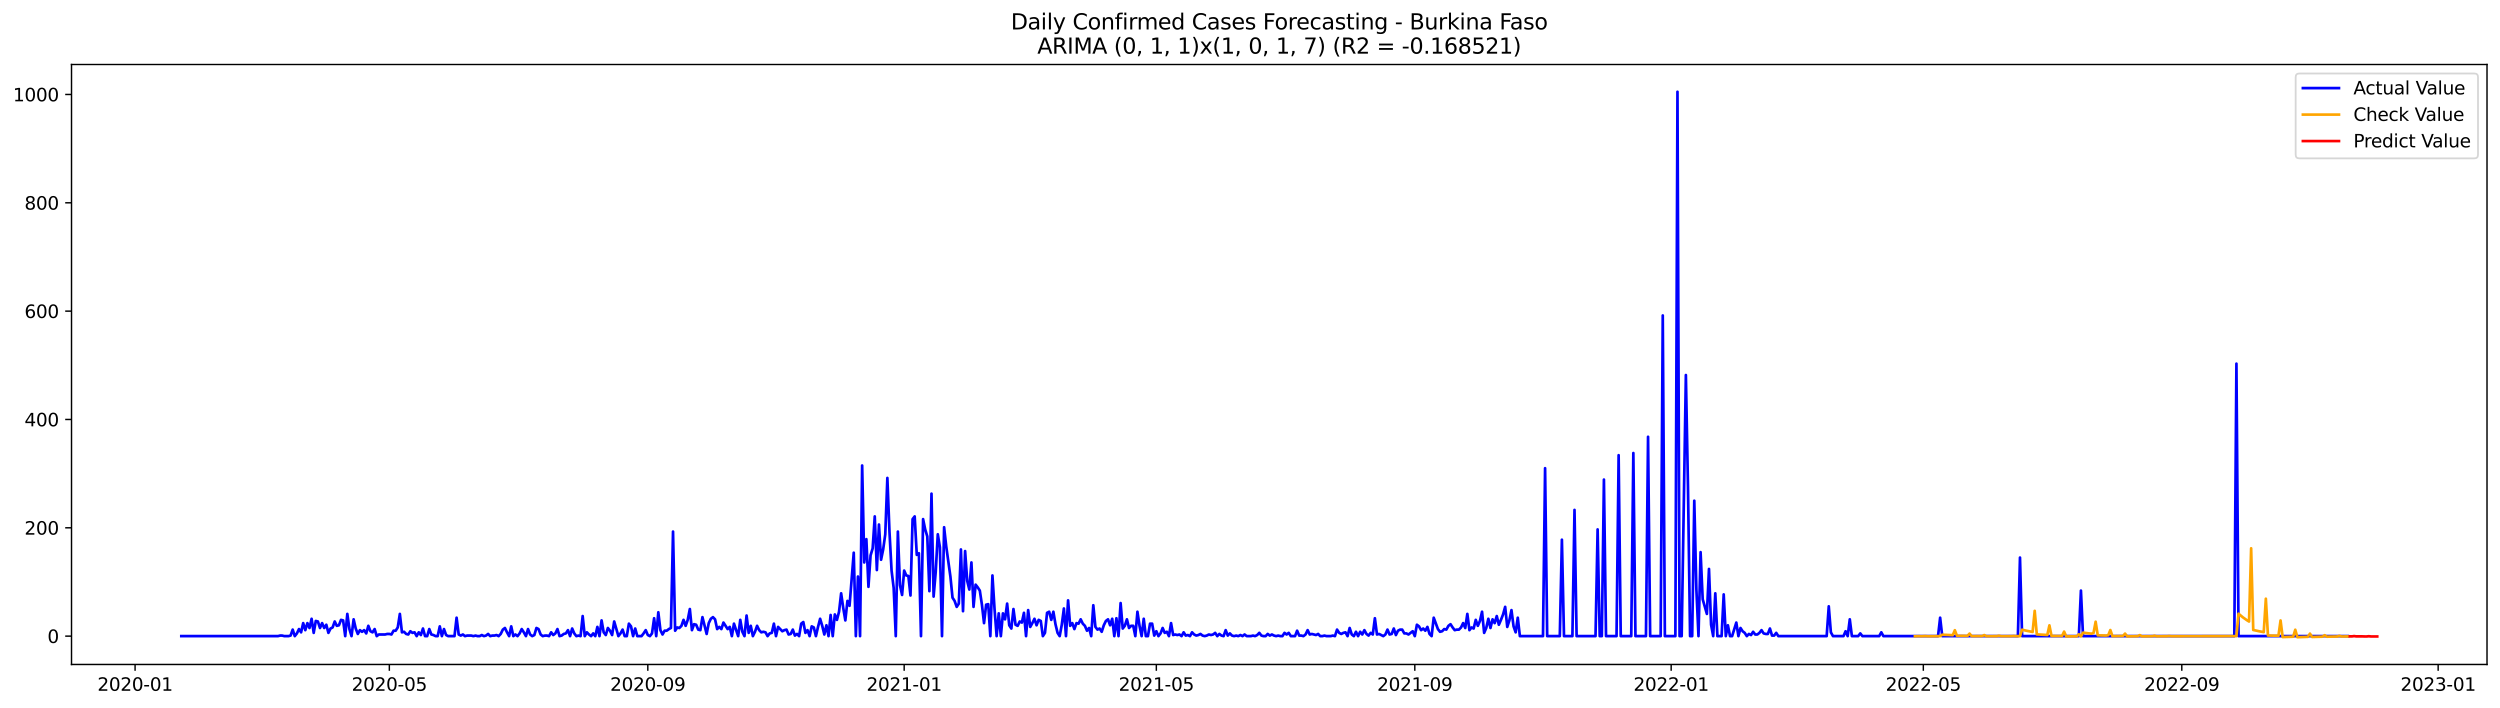 <?xml version="1.0" encoding="utf-8" standalone="no"?>
<!DOCTYPE svg PUBLIC "-//W3C//DTD SVG 1.1//EN"
  "http://www.w3.org/Graphics/SVG/1.1/DTD/svg11.dtd">
<svg xmlns:xlink="http://www.w3.org/1999/xlink" width="1386.05pt" height="392.274pt" viewBox="0 0 1386.05 392.274" xmlns="http://www.w3.org/2000/svg" version="1.1">
 <defs>
  <style type="text/css">*{stroke-linejoin: round; stroke-linecap: butt}</style>
 </defs>
 <g id="figure_1">
  <g id="patch_1">
   <path d="M 0 392.274 
L 1386.05 392.274 
L 1386.05 0 
L 0 0 
z
" style="fill: #ffffff"/>
  </g>
  <g id="axes_1">
   <g id="patch_2">
    <path d="M 39.65 368.396 
L 1378.85 368.396 
L 1378.85 35.755 
L 39.65 35.755 
z
" style="fill: #ffffff"/>
   </g>
   <g id="matplotlib.axis_1">
    <g id="xtick_1">
     <g id="line2d_1">
      <defs>
       <path id="m1dd3d39f4d" d="M 0 0 
L 0 3.5 
" style="stroke: #000000; stroke-width: 0.8"/>
      </defs>
      <g>
       <use xlink:href="#m1dd3d39f4d" x="74.892" y="368.396" style="stroke: #000000; stroke-width: 0.8"/>
      </g>
     </g>
     <g id="text_1">
      <!-- 2020-01 -->
      <g transform="translate(54.001 382.994)scale(0.1 -0.1)">
       <defs>
        <path id="DejaVuSans-32" d="M 1228 531 
L 3431 531 
L 3431 0 
L 469 0 
L 469 531 
Q 828 903 1448 1529 
Q 2069 2156 2228 2338 
Q 2531 2678 2651 2914 
Q 2772 3150 2772 3378 
Q 2772 3750 2511 3984 
Q 2250 4219 1831 4219 
Q 1534 4219 1204 4116 
Q 875 4013 500 3803 
L 500 4441 
Q 881 4594 1212 4672 
Q 1544 4750 1819 4750 
Q 2544 4750 2975 4387 
Q 3406 4025 3406 3419 
Q 3406 3131 3298 2873 
Q 3191 2616 2906 2266 
Q 2828 2175 2409 1742 
Q 1991 1309 1228 531 
z
" transform="scale(0.016)"/>
        <path id="DejaVuSans-30" d="M 2034 4250 
Q 1547 4250 1301 3770 
Q 1056 3291 1056 2328 
Q 1056 1369 1301 889 
Q 1547 409 2034 409 
Q 2525 409 2770 889 
Q 3016 1369 3016 2328 
Q 3016 3291 2770 3770 
Q 2525 4250 2034 4250 
z
M 2034 4750 
Q 2819 4750 3233 4129 
Q 3647 3509 3647 2328 
Q 3647 1150 3233 529 
Q 2819 -91 2034 -91 
Q 1250 -91 836 529 
Q 422 1150 422 2328 
Q 422 3509 836 4129 
Q 1250 4750 2034 4750 
z
" transform="scale(0.016)"/>
        <path id="DejaVuSans-2d" d="M 313 2009 
L 1997 2009 
L 1997 1497 
L 313 1497 
L 313 2009 
z
" transform="scale(0.016)"/>
        <path id="DejaVuSans-31" d="M 794 531 
L 1825 531 
L 1825 4091 
L 703 3866 
L 703 4441 
L 1819 4666 
L 2450 4666 
L 2450 531 
L 3481 531 
L 3481 0 
L 794 0 
L 794 531 
z
" transform="scale(0.016)"/>
       </defs>
       <use xlink:href="#DejaVuSans-32"/>
       <use xlink:href="#DejaVuSans-30" x="63.623"/>
       <use xlink:href="#DejaVuSans-32" x="127.246"/>
       <use xlink:href="#DejaVuSans-30" x="190.869"/>
       <use xlink:href="#DejaVuSans-2d" x="254.492"/>
       <use xlink:href="#DejaVuSans-30" x="290.576"/>
       <use xlink:href="#DejaVuSans-31" x="354.199"/>
      </g>
     </g>
    </g>
    <g id="xtick_2">
     <g id="line2d_2">
      <g>
       <use xlink:href="#m1dd3d39f4d" x="215.861" y="368.396" style="stroke: #000000; stroke-width: 0.8"/>
      </g>
     </g>
     <g id="text_2">
      <!-- 2020-05 -->
      <g transform="translate(194.969 382.994)scale(0.1 -0.1)">
       <defs>
        <path id="DejaVuSans-35" d="M 691 4666 
L 3169 4666 
L 3169 4134 
L 1269 4134 
L 1269 2991 
Q 1406 3038 1543 3061 
Q 1681 3084 1819 3084 
Q 2600 3084 3056 2656 
Q 3513 2228 3513 1497 
Q 3513 744 3044 326 
Q 2575 -91 1722 -91 
Q 1428 -91 1123 -41 
Q 819 9 494 109 
L 494 744 
Q 775 591 1075 516 
Q 1375 441 1709 441 
Q 2250 441 2565 725 
Q 2881 1009 2881 1497 
Q 2881 1984 2565 2268 
Q 2250 2553 1709 2553 
Q 1456 2553 1204 2497 
Q 953 2441 691 2322 
L 691 4666 
z
" transform="scale(0.016)"/>
       </defs>
       <use xlink:href="#DejaVuSans-32"/>
       <use xlink:href="#DejaVuSans-30" x="63.623"/>
       <use xlink:href="#DejaVuSans-32" x="127.246"/>
       <use xlink:href="#DejaVuSans-30" x="190.869"/>
       <use xlink:href="#DejaVuSans-2d" x="254.492"/>
       <use xlink:href="#DejaVuSans-30" x="290.576"/>
       <use xlink:href="#DejaVuSans-35" x="354.199"/>
      </g>
     </g>
    </g>
    <g id="xtick_3">
     <g id="line2d_3">
      <g>
       <use xlink:href="#m1dd3d39f4d" x="359.159" y="368.396" style="stroke: #000000; stroke-width: 0.8"/>
      </g>
     </g>
     <g id="text_3">
      <!-- 2020-09 -->
      <g transform="translate(338.268 382.994)scale(0.1 -0.1)">
       <defs>
        <path id="DejaVuSans-39" d="M 703 97 
L 703 672 
Q 941 559 1184 500 
Q 1428 441 1663 441 
Q 2288 441 2617 861 
Q 2947 1281 2994 2138 
Q 2813 1869 2534 1725 
Q 2256 1581 1919 1581 
Q 1219 1581 811 2004 
Q 403 2428 403 3163 
Q 403 3881 828 4315 
Q 1253 4750 1959 4750 
Q 2769 4750 3195 4129 
Q 3622 3509 3622 2328 
Q 3622 1225 3098 567 
Q 2575 -91 1691 -91 
Q 1453 -91 1209 -44 
Q 966 3 703 97 
z
M 1959 2075 
Q 2384 2075 2632 2365 
Q 2881 2656 2881 3163 
Q 2881 3666 2632 3958 
Q 2384 4250 1959 4250 
Q 1534 4250 1286 3958 
Q 1038 3666 1038 3163 
Q 1038 2656 1286 2365 
Q 1534 2075 1959 2075 
z
" transform="scale(0.016)"/>
       </defs>
       <use xlink:href="#DejaVuSans-32"/>
       <use xlink:href="#DejaVuSans-30" x="63.623"/>
       <use xlink:href="#DejaVuSans-32" x="127.246"/>
       <use xlink:href="#DejaVuSans-30" x="190.869"/>
       <use xlink:href="#DejaVuSans-2d" x="254.492"/>
       <use xlink:href="#DejaVuSans-30" x="290.576"/>
       <use xlink:href="#DejaVuSans-39" x="354.199"/>
      </g>
     </g>
    </g>
    <g id="xtick_4">
     <g id="line2d_4">
      <g>
       <use xlink:href="#m1dd3d39f4d" x="501.292" y="368.396" style="stroke: #000000; stroke-width: 0.8"/>
      </g>
     </g>
     <g id="text_4">
      <!-- 2021-01 -->
      <g transform="translate(480.401 382.994)scale(0.1 -0.1)">
       <use xlink:href="#DejaVuSans-32"/>
       <use xlink:href="#DejaVuSans-30" x="63.623"/>
       <use xlink:href="#DejaVuSans-32" x="127.246"/>
       <use xlink:href="#DejaVuSans-31" x="190.869"/>
       <use xlink:href="#DejaVuSans-2d" x="254.492"/>
       <use xlink:href="#DejaVuSans-30" x="290.576"/>
       <use xlink:href="#DejaVuSans-31" x="354.199"/>
      </g>
     </g>
    </g>
    <g id="xtick_5">
     <g id="line2d_5">
      <g>
       <use xlink:href="#m1dd3d39f4d" x="641.096" y="368.396" style="stroke: #000000; stroke-width: 0.8"/>
      </g>
     </g>
     <g id="text_5">
      <!-- 2021-05 -->
      <g transform="translate(620.204 382.994)scale(0.1 -0.1)">
       <use xlink:href="#DejaVuSans-32"/>
       <use xlink:href="#DejaVuSans-30" x="63.623"/>
       <use xlink:href="#DejaVuSans-32" x="127.246"/>
       <use xlink:href="#DejaVuSans-31" x="190.869"/>
       <use xlink:href="#DejaVuSans-2d" x="254.492"/>
       <use xlink:href="#DejaVuSans-30" x="290.576"/>
       <use xlink:href="#DejaVuSans-35" x="354.199"/>
      </g>
     </g>
    </g>
    <g id="xtick_6">
     <g id="line2d_6">
      <g>
       <use xlink:href="#m1dd3d39f4d" x="784.394" y="368.396" style="stroke: #000000; stroke-width: 0.8"/>
      </g>
     </g>
     <g id="text_6">
      <!-- 2021-09 -->
      <g transform="translate(763.503 382.994)scale(0.1 -0.1)">
       <use xlink:href="#DejaVuSans-32"/>
       <use xlink:href="#DejaVuSans-30" x="63.623"/>
       <use xlink:href="#DejaVuSans-32" x="127.246"/>
       <use xlink:href="#DejaVuSans-31" x="190.869"/>
       <use xlink:href="#DejaVuSans-2d" x="254.492"/>
       <use xlink:href="#DejaVuSans-30" x="290.576"/>
       <use xlink:href="#DejaVuSans-39" x="354.199"/>
      </g>
     </g>
    </g>
    <g id="xtick_7">
     <g id="line2d_7">
      <g>
       <use xlink:href="#m1dd3d39f4d" x="926.528" y="368.396" style="stroke: #000000; stroke-width: 0.8"/>
      </g>
     </g>
     <g id="text_7">
      <!-- 2022-01 -->
      <g transform="translate(905.636 382.994)scale(0.1 -0.1)">
       <use xlink:href="#DejaVuSans-32"/>
       <use xlink:href="#DejaVuSans-30" x="63.623"/>
       <use xlink:href="#DejaVuSans-32" x="127.246"/>
       <use xlink:href="#DejaVuSans-32" x="190.869"/>
       <use xlink:href="#DejaVuSans-2d" x="254.492"/>
       <use xlink:href="#DejaVuSans-30" x="290.576"/>
       <use xlink:href="#DejaVuSans-31" x="354.199"/>
      </g>
     </g>
    </g>
    <g id="xtick_8">
     <g id="line2d_8">
      <g>
       <use xlink:href="#m1dd3d39f4d" x="1066.331" y="368.396" style="stroke: #000000; stroke-width: 0.8"/>
      </g>
     </g>
     <g id="text_8">
      <!-- 2022-05 -->
      <g transform="translate(1045.44 382.994)scale(0.1 -0.1)">
       <use xlink:href="#DejaVuSans-32"/>
       <use xlink:href="#DejaVuSans-30" x="63.623"/>
       <use xlink:href="#DejaVuSans-32" x="127.246"/>
       <use xlink:href="#DejaVuSans-32" x="190.869"/>
       <use xlink:href="#DejaVuSans-2d" x="254.492"/>
       <use xlink:href="#DejaVuSans-30" x="290.576"/>
       <use xlink:href="#DejaVuSans-35" x="354.199"/>
      </g>
     </g>
    </g>
    <g id="xtick_9">
     <g id="line2d_9">
      <g>
       <use xlink:href="#m1dd3d39f4d" x="1209.63" y="368.396" style="stroke: #000000; stroke-width: 0.8"/>
      </g>
     </g>
     <g id="text_9">
      <!-- 2022-09 -->
      <g transform="translate(1188.738 382.994)scale(0.1 -0.1)">
       <use xlink:href="#DejaVuSans-32"/>
       <use xlink:href="#DejaVuSans-30" x="63.623"/>
       <use xlink:href="#DejaVuSans-32" x="127.246"/>
       <use xlink:href="#DejaVuSans-32" x="190.869"/>
       <use xlink:href="#DejaVuSans-2d" x="254.492"/>
       <use xlink:href="#DejaVuSans-30" x="290.576"/>
       <use xlink:href="#DejaVuSans-39" x="354.199"/>
      </g>
     </g>
    </g>
    <g id="xtick_10">
     <g id="line2d_10">
      <g>
       <use xlink:href="#m1dd3d39f4d" x="1351.763" y="368.396" style="stroke: #000000; stroke-width: 0.8"/>
      </g>
     </g>
     <g id="text_10">
      <!-- 2023-01 -->
      <g transform="translate(1330.872 382.994)scale(0.1 -0.1)">
       <defs>
        <path id="DejaVuSans-33" d="M 2597 2516 
Q 3050 2419 3304 2112 
Q 3559 1806 3559 1356 
Q 3559 666 3084 287 
Q 2609 -91 1734 -91 
Q 1441 -91 1130 -33 
Q 819 25 488 141 
L 488 750 
Q 750 597 1062 519 
Q 1375 441 1716 441 
Q 2309 441 2620 675 
Q 2931 909 2931 1356 
Q 2931 1769 2642 2001 
Q 2353 2234 1838 2234 
L 1294 2234 
L 1294 2753 
L 1863 2753 
Q 2328 2753 2575 2939 
Q 2822 3125 2822 3475 
Q 2822 3834 2567 4026 
Q 2313 4219 1838 4219 
Q 1578 4219 1281 4162 
Q 984 4106 628 3988 
L 628 4550 
Q 988 4650 1302 4700 
Q 1616 4750 1894 4750 
Q 2613 4750 3031 4423 
Q 3450 4097 3450 3541 
Q 3450 3153 3228 2886 
Q 3006 2619 2597 2516 
z
" transform="scale(0.016)"/>
       </defs>
       <use xlink:href="#DejaVuSans-32"/>
       <use xlink:href="#DejaVuSans-30" x="63.623"/>
       <use xlink:href="#DejaVuSans-32" x="127.246"/>
       <use xlink:href="#DejaVuSans-33" x="190.869"/>
       <use xlink:href="#DejaVuSans-2d" x="254.492"/>
       <use xlink:href="#DejaVuSans-30" x="290.576"/>
       <use xlink:href="#DejaVuSans-31" x="354.199"/>
      </g>
     </g>
    </g>
   </g>
   <g id="matplotlib.axis_2">
    <g id="ytick_1">
     <g id="line2d_11">
      <defs>
       <path id="m38458f7426" d="M 0 0 
L -3.5 0 
" style="stroke: #000000; stroke-width: 0.8"/>
      </defs>
      <g>
       <use xlink:href="#m38458f7426" x="39.65" y="352.677" style="stroke: #000000; stroke-width: 0.8"/>
      </g>
     </g>
     <g id="text_11">
      <!-- 0 -->
      <g transform="translate(26.288 356.476)scale(0.1 -0.1)">
       <use xlink:href="#DejaVuSans-30"/>
      </g>
     </g>
    </g>
    <g id="ytick_2">
     <g id="line2d_12">
      <g>
       <use xlink:href="#m38458f7426" x="39.65" y="292.617" style="stroke: #000000; stroke-width: 0.8"/>
      </g>
     </g>
     <g id="text_12">
      <!-- 200 -->
      <g transform="translate(13.562 296.416)scale(0.1 -0.1)">
       <use xlink:href="#DejaVuSans-32"/>
       <use xlink:href="#DejaVuSans-30" x="63.623"/>
       <use xlink:href="#DejaVuSans-30" x="127.246"/>
      </g>
     </g>
    </g>
    <g id="ytick_3">
     <g id="line2d_13">
      <g>
       <use xlink:href="#m38458f7426" x="39.65" y="232.557" style="stroke: #000000; stroke-width: 0.8"/>
      </g>
     </g>
     <g id="text_13">
      <!-- 400 -->
      <g transform="translate(13.562 236.356)scale(0.1 -0.1)">
       <defs>
        <path id="DejaVuSans-34" d="M 2419 4116 
L 825 1625 
L 2419 1625 
L 2419 4116 
z
M 2253 4666 
L 3047 4666 
L 3047 1625 
L 3713 1625 
L 3713 1100 
L 3047 1100 
L 3047 0 
L 2419 0 
L 2419 1100 
L 313 1100 
L 313 1709 
L 2253 4666 
z
" transform="scale(0.016)"/>
       </defs>
       <use xlink:href="#DejaVuSans-34"/>
       <use xlink:href="#DejaVuSans-30" x="63.623"/>
       <use xlink:href="#DejaVuSans-30" x="127.246"/>
      </g>
     </g>
    </g>
    <g id="ytick_4">
     <g id="line2d_14">
      <g>
       <use xlink:href="#m38458f7426" x="39.65" y="172.497" style="stroke: #000000; stroke-width: 0.8"/>
      </g>
     </g>
     <g id="text_14">
      <!-- 600 -->
      <g transform="translate(13.562 176.296)scale(0.1 -0.1)">
       <defs>
        <path id="DejaVuSans-36" d="M 2113 2584 
Q 1688 2584 1439 2293 
Q 1191 2003 1191 1497 
Q 1191 994 1439 701 
Q 1688 409 2113 409 
Q 2538 409 2786 701 
Q 3034 994 3034 1497 
Q 3034 2003 2786 2293 
Q 2538 2584 2113 2584 
z
M 3366 4563 
L 3366 3988 
Q 3128 4100 2886 4159 
Q 2644 4219 2406 4219 
Q 1781 4219 1451 3797 
Q 1122 3375 1075 2522 
Q 1259 2794 1537 2939 
Q 1816 3084 2150 3084 
Q 2853 3084 3261 2657 
Q 3669 2231 3669 1497 
Q 3669 778 3244 343 
Q 2819 -91 2113 -91 
Q 1303 -91 875 529 
Q 447 1150 447 2328 
Q 447 3434 972 4092 
Q 1497 4750 2381 4750 
Q 2619 4750 2861 4703 
Q 3103 4656 3366 4563 
z
" transform="scale(0.016)"/>
       </defs>
       <use xlink:href="#DejaVuSans-36"/>
       <use xlink:href="#DejaVuSans-30" x="63.623"/>
       <use xlink:href="#DejaVuSans-30" x="127.246"/>
      </g>
     </g>
    </g>
    <g id="ytick_5">
     <g id="line2d_15">
      <g>
       <use xlink:href="#m38458f7426" x="39.65" y="112.437" style="stroke: #000000; stroke-width: 0.8"/>
      </g>
     </g>
     <g id="text_15">
      <!-- 800 -->
      <g transform="translate(13.562 116.236)scale(0.1 -0.1)">
       <defs>
        <path id="DejaVuSans-38" d="M 2034 2216 
Q 1584 2216 1326 1975 
Q 1069 1734 1069 1313 
Q 1069 891 1326 650 
Q 1584 409 2034 409 
Q 2484 409 2743 651 
Q 3003 894 3003 1313 
Q 3003 1734 2745 1975 
Q 2488 2216 2034 2216 
z
M 1403 2484 
Q 997 2584 770 2862 
Q 544 3141 544 3541 
Q 544 4100 942 4425 
Q 1341 4750 2034 4750 
Q 2731 4750 3128 4425 
Q 3525 4100 3525 3541 
Q 3525 3141 3298 2862 
Q 3072 2584 2669 2484 
Q 3125 2378 3379 2068 
Q 3634 1759 3634 1313 
Q 3634 634 3220 271 
Q 2806 -91 2034 -91 
Q 1263 -91 848 271 
Q 434 634 434 1313 
Q 434 1759 690 2068 
Q 947 2378 1403 2484 
z
M 1172 3481 
Q 1172 3119 1398 2916 
Q 1625 2713 2034 2713 
Q 2441 2713 2670 2916 
Q 2900 3119 2900 3481 
Q 2900 3844 2670 4047 
Q 2441 4250 2034 4250 
Q 1625 4250 1398 4047 
Q 1172 3844 1172 3481 
z
" transform="scale(0.016)"/>
       </defs>
       <use xlink:href="#DejaVuSans-38"/>
       <use xlink:href="#DejaVuSans-30" x="63.623"/>
       <use xlink:href="#DejaVuSans-30" x="127.246"/>
      </g>
     </g>
    </g>
    <g id="ytick_6">
     <g id="line2d_16">
      <g>
       <use xlink:href="#m38458f7426" x="39.65" y="52.377" style="stroke: #000000; stroke-width: 0.8"/>
      </g>
     </g>
     <g id="text_16">
      <!-- 1000 -->
      <g transform="translate(7.2 56.176)scale(0.1 -0.1)">
       <use xlink:href="#DejaVuSans-31"/>
       <use xlink:href="#DejaVuSans-30" x="63.623"/>
       <use xlink:href="#DejaVuSans-30" x="127.246"/>
       <use xlink:href="#DejaVuSans-30" x="190.869"/>
      </g>
     </g>
    </g>
   </g>
   <g id="line2d_17">
    <path d="M 100.523 352.677 
L 154.114 352.677 
L 155.279 352.376 
L 156.444 352.376 
L 157.609 352.677 
L 159.939 352.677 
L 161.104 352.376 
L 162.269 349.073 
L 163.434 352.677 
L 164.599 351.175 
L 165.764 348.773 
L 166.929 350.575 
L 168.094 345.469 
L 169.259 349.373 
L 170.424 345.469 
L 171.589 348.172 
L 172.754 343.067 
L 173.92 350.875 
L 175.085 344.268 
L 176.25 344.569 
L 177.415 348.172 
L 178.58 345.469 
L 179.745 348.172 
L 180.91 346.37 
L 182.075 350.875 
L 183.24 348.472 
L 184.405 347.872 
L 185.57 344.569 
L 186.735 346.971 
L 187.9 346.671 
L 189.065 343.668 
L 190.23 343.968 
L 191.395 352.677 
L 192.56 340.364 
L 193.725 348.773 
L 194.89 352.677 
L 196.055 343.367 
L 197.22 348.472 
L 198.385 351.475 
L 199.55 349.373 
L 200.715 350.274 
L 201.88 349.373 
L 203.045 351.175 
L 204.21 346.971 
L 205.375 349.974 
L 206.54 350.575 
L 207.705 348.773 
L 208.87 352.677 
L 210.035 351.776 
L 213.53 351.776 
L 214.695 351.475 
L 215.861 351.475 
L 217.026 351.776 
L 218.191 349.674 
L 219.356 349.674 
L 220.521 347.872 
L 221.686 340.364 
L 222.851 350.575 
L 224.016 350.274 
L 225.181 351.475 
L 226.346 351.776 
L 227.511 349.974 
L 228.676 350.875 
L 229.841 350.575 
L 231.006 352.677 
L 232.171 350.575 
L 233.336 352.076 
L 234.501 348.472 
L 235.666 352.677 
L 236.831 352.677 
L 237.996 348.773 
L 239.161 351.776 
L 240.326 352.076 
L 241.491 352.677 
L 242.656 352.677 
L 243.821 347.271 
L 244.986 352.677 
L 246.151 348.773 
L 247.316 352.076 
L 248.481 352.677 
L 251.976 352.677 
L 253.141 342.466 
L 254.306 351.776 
L 255.471 352.376 
L 256.637 351.776 
L 257.802 352.677 
L 258.967 352.376 
L 261.297 352.376 
L 262.462 352.677 
L 263.627 352.376 
L 264.792 352.677 
L 265.957 352.677 
L 267.122 352.076 
L 268.287 352.677 
L 269.452 352.376 
L 270.617 351.475 
L 271.782 352.677 
L 272.947 352.376 
L 274.112 352.376 
L 275.277 352.076 
L 276.442 352.677 
L 277.607 351.475 
L 278.772 349.073 
L 279.937 348.172 
L 281.102 350.575 
L 282.267 352.677 
L 283.432 347.271 
L 284.597 352.677 
L 285.762 351.776 
L 286.927 352.677 
L 288.092 351.175 
L 289.257 348.773 
L 290.422 350.575 
L 291.587 352.677 
L 292.752 348.773 
L 293.917 351.776 
L 295.082 352.677 
L 296.247 352.076 
L 297.413 348.172 
L 298.578 348.773 
L 299.743 351.776 
L 300.908 352.677 
L 302.073 352.376 
L 303.238 352.376 
L 304.403 352.677 
L 305.568 350.575 
L 306.733 352.076 
L 307.898 351.175 
L 309.063 348.773 
L 310.228 352.677 
L 311.393 352.376 
L 312.558 351.475 
L 313.723 351.175 
L 314.888 349.373 
L 316.053 352.677 
L 317.218 348.472 
L 318.383 351.175 
L 319.548 352.677 
L 320.713 352.376 
L 321.878 352.677 
L 323.043 341.566 
L 324.208 352.677 
L 325.373 350.575 
L 326.538 351.776 
L 327.703 352.677 
L 328.868 351.175 
L 330.033 352.677 
L 331.198 347.572 
L 332.363 352.677 
L 333.528 343.968 
L 334.693 350.575 
L 335.858 352.076 
L 337.023 348.172 
L 338.188 349.674 
L 339.354 352.076 
L 340.519 344.569 
L 342.849 352.677 
L 344.014 351.175 
L 345.179 349.073 
L 346.344 352.677 
L 347.509 352.677 
L 348.674 345.77 
L 349.839 347.271 
L 351.004 352.677 
L 352.169 348.472 
L 353.334 352.677 
L 355.664 352.677 
L 356.829 351.175 
L 357.994 349.373 
L 359.159 352.076 
L 360.324 352.677 
L 361.489 351.175 
L 362.654 342.767 
L 363.819 352.677 
L 364.984 339.463 
L 366.149 349.373 
L 367.314 351.776 
L 368.479 349.674 
L 369.644 349.674 
L 370.809 348.773 
L 371.974 348.172 
L 373.139 294.719 
L 374.304 349.674 
L 375.469 347.872 
L 376.634 348.172 
L 377.799 346.971 
L 378.964 343.668 
L 380.13 346.971 
L 381.295 343.668 
L 382.46 337.662 
L 383.625 349.373 
L 384.79 346.07 
L 385.955 346.37 
L 387.12 349.073 
L 388.285 349.373 
L 389.45 342.166 
L 391.78 351.475 
L 392.945 345.469 
L 394.11 343.067 
L 395.275 342.166 
L 396.44 343.367 
L 397.605 348.773 
L 398.77 347.572 
L 399.935 348.773 
L 401.1 345.169 
L 403.43 348.773 
L 404.595 347.572 
L 405.76 352.677 
L 406.925 345.77 
L 409.255 352.677 
L 410.42 343.668 
L 411.585 350.274 
L 412.75 352.677 
L 413.915 341.265 
L 415.08 350.875 
L 416.245 346.971 
L 417.41 352.677 
L 418.575 350.274 
L 419.74 346.971 
L 420.906 349.373 
L 422.071 350.575 
L 423.236 350.274 
L 424.401 350.575 
L 425.566 352.677 
L 426.731 351.175 
L 427.896 350.875 
L 429.061 345.77 
L 430.226 352.677 
L 431.391 347.572 
L 433.721 349.974 
L 434.886 349.373 
L 436.051 349.073 
L 437.216 351.776 
L 438.381 351.475 
L 439.546 349.073 
L 440.711 352.376 
L 441.876 351.475 
L 443.041 352.677 
L 444.206 345.77 
L 445.371 344.869 
L 446.536 350.875 
L 447.701 349.373 
L 448.866 352.677 
L 450.031 347.271 
L 451.196 347.872 
L 452.361 352.677 
L 453.526 347.572 
L 454.691 343.067 
L 455.856 346.971 
L 457.021 351.776 
L 458.186 346.671 
L 459.351 352.677 
L 460.516 340.965 
L 461.681 352.677 
L 462.847 340.665 
L 464.012 343.668 
L 465.177 339.163 
L 466.342 328.953 
L 467.507 337.061 
L 468.672 343.968 
L 469.837 333.157 
L 471.002 335.86 
L 473.332 306.43 
L 474.497 352.677 
L 475.662 319.644 
L 476.827 352.677 
L 477.992 258.082 
L 479.157 311.836 
L 480.322 298.923 
L 481.487 325.349 
L 482.652 307.932 
L 483.817 304.028 
L 484.982 286.31 
L 486.147 316.04 
L 487.312 290.815 
L 488.477 310.334 
L 489.642 304.629 
L 490.807 296.22 
L 491.972 264.989 
L 493.137 294.719 
L 494.302 316.34 
L 495.467 325.95 
L 496.632 352.677 
L 497.797 294.719 
L 498.962 324.448 
L 500.127 329.854 
L 501.292 316.34 
L 502.457 319.043 
L 503.623 319.343 
L 504.788 330.154 
L 505.953 287.812 
L 507.118 286.31 
L 508.283 307.632 
L 509.448 306.731 
L 510.613 352.677 
L 511.778 287.812 
L 512.943 293.518 
L 514.108 297.422 
L 515.273 327.752 
L 516.438 273.698 
L 517.603 330.755 
L 518.768 317.241 
L 519.933 296.22 
L 521.098 303.428 
L 522.263 352.677 
L 523.428 292.316 
L 524.593 302.827 
L 526.923 319.644 
L 528.088 331.355 
L 529.253 333.157 
L 530.418 336.46 
L 531.583 334.659 
L 532.748 304.629 
L 533.913 338.863 
L 535.078 305.53 
L 536.243 322.046 
L 537.408 326.851 
L 538.573 311.836 
L 539.738 336.46 
L 540.903 324.148 
L 542.068 325.65 
L 543.233 327.451 
L 544.398 335.259 
L 545.564 345.469 
L 546.729 335.259 
L 547.894 334.959 
L 549.059 352.677 
L 550.224 319.043 
L 551.389 337.662 
L 552.554 352.677 
L 553.719 340.064 
L 554.884 352.677 
L 556.049 340.064 
L 557.214 343.367 
L 558.379 334.659 
L 559.544 346.671 
L 560.709 348.472 
L 561.874 337.662 
L 563.039 346.37 
L 564.204 346.971 
L 565.369 344.569 
L 566.534 345.169 
L 567.699 339.764 
L 568.864 352.677 
L 570.029 338.262 
L 571.194 347.572 
L 572.359 345.469 
L 573.524 343.067 
L 574.689 346.671 
L 575.854 343.668 
L 577.019 344.268 
L 578.184 352.677 
L 579.349 350.875 
L 580.514 339.764 
L 581.679 339.163 
L 582.844 343.668 
L 584.009 339.163 
L 585.174 346.07 
L 586.34 350.875 
L 587.505 352.677 
L 588.67 346.37 
L 589.835 337.361 
L 591 352.677 
L 592.165 332.857 
L 593.33 346.971 
L 594.495 345.469 
L 595.66 348.773 
L 596.825 345.469 
L 597.99 345.77 
L 599.155 343.367 
L 600.32 345.77 
L 601.485 346.971 
L 602.65 349.674 
L 603.815 348.172 
L 604.98 352.677 
L 606.145 335.56 
L 607.31 347.572 
L 608.475 349.073 
L 609.64 348.472 
L 610.805 350.274 
L 611.97 346.671 
L 613.135 344.268 
L 614.3 343.367 
L 615.465 346.671 
L 616.63 343.067 
L 617.795 352.677 
L 618.96 342.767 
L 620.125 352.677 
L 621.29 334.358 
L 622.455 348.472 
L 623.62 346.971 
L 624.785 343.367 
L 625.95 348.172 
L 627.116 346.971 
L 628.281 346.971 
L 629.446 352.677 
L 630.611 339.163 
L 631.776 346.971 
L 632.941 352.677 
L 634.106 343.067 
L 635.271 352.677 
L 636.436 352.677 
L 637.601 345.77 
L 638.766 345.77 
L 639.931 352.376 
L 641.096 349.974 
L 642.261 352.677 
L 643.426 351.175 
L 644.591 348.172 
L 645.756 350.875 
L 646.921 350.274 
L 648.086 352.677 
L 649.251 345.469 
L 650.416 352.076 
L 651.581 351.776 
L 652.746 352.076 
L 653.911 351.776 
L 655.076 352.677 
L 656.241 350.575 
L 657.406 352.376 
L 658.571 352.076 
L 659.736 352.677 
L 660.901 350.575 
L 662.066 351.776 
L 663.231 352.376 
L 664.396 352.076 
L 665.561 351.475 
L 666.726 352.376 
L 667.891 352.677 
L 669.057 352.376 
L 670.222 351.776 
L 671.387 352.076 
L 672.552 351.776 
L 673.717 350.875 
L 674.882 352.677 
L 676.047 351.475 
L 677.212 352.376 
L 678.377 352.677 
L 679.542 349.373 
L 680.707 352.376 
L 681.872 351.175 
L 683.037 352.376 
L 684.202 352.677 
L 685.367 352.376 
L 686.532 352.677 
L 687.697 352.076 
L 688.862 352.677 
L 690.027 351.776 
L 691.192 352.677 
L 693.522 352.677 
L 694.687 352.376 
L 695.852 352.677 
L 697.017 352.076 
L 698.182 350.875 
L 699.347 352.376 
L 700.512 352.677 
L 701.677 352.677 
L 702.842 351.475 
L 704.007 352.376 
L 705.172 351.776 
L 706.337 352.376 
L 707.502 352.677 
L 708.667 352.376 
L 709.833 352.677 
L 710.998 352.677 
L 712.163 350.875 
L 713.328 351.776 
L 714.493 350.875 
L 715.658 352.677 
L 717.988 352.677 
L 719.153 349.674 
L 720.318 352.376 
L 721.483 352.376 
L 722.648 352.677 
L 723.813 351.776 
L 724.978 349.373 
L 726.143 351.776 
L 727.308 351.475 
L 729.638 352.076 
L 730.803 351.475 
L 731.968 352.677 
L 733.133 352.677 
L 734.298 352.376 
L 735.463 352.677 
L 737.793 352.677 
L 738.958 352.376 
L 740.123 352.677 
L 741.288 349.073 
L 742.453 350.875 
L 743.618 351.475 
L 744.783 350.875 
L 745.948 350.575 
L 747.113 352.677 
L 748.278 348.172 
L 749.443 351.776 
L 750.609 352.677 
L 751.774 350.274 
L 752.939 352.677 
L 754.104 350.274 
L 755.269 351.776 
L 756.434 349.373 
L 757.599 351.475 
L 758.764 352.376 
L 759.929 350.875 
L 761.094 351.776 
L 762.259 342.767 
L 763.424 351.776 
L 764.589 351.475 
L 766.919 352.677 
L 768.084 351.776 
L 769.249 349.073 
L 770.414 351.776 
L 771.579 351.475 
L 772.744 348.472 
L 773.909 352.076 
L 775.074 349.674 
L 776.239 349.073 
L 777.404 349.073 
L 778.569 351.175 
L 779.734 351.175 
L 780.899 351.776 
L 783.229 349.974 
L 784.394 352.677 
L 785.559 346.37 
L 786.724 347.271 
L 787.889 349.373 
L 789.054 348.472 
L 790.219 349.674 
L 791.384 347.572 
L 792.55 351.475 
L 793.715 352.677 
L 794.88 342.466 
L 797.21 348.773 
L 798.375 350.274 
L 799.54 349.974 
L 800.705 348.773 
L 801.87 349.073 
L 803.035 346.971 
L 804.2 346.07 
L 805.365 347.872 
L 806.53 349.373 
L 807.695 349.073 
L 808.86 349.073 
L 810.025 347.872 
L 811.19 345.469 
L 812.355 348.172 
L 813.52 340.364 
L 814.685 349.373 
L 815.85 347.872 
L 817.015 348.472 
L 818.18 343.668 
L 819.345 346.971 
L 820.51 344.268 
L 821.675 339.163 
L 822.84 350.875 
L 824.005 348.172 
L 825.17 343.067 
L 826.335 348.172 
L 827.5 343.367 
L 828.665 345.469 
L 829.83 341.566 
L 830.995 346.37 
L 832.16 343.668 
L 833.326 340.665 
L 834.491 336.46 
L 835.656 347.572 
L 836.821 343.968 
L 837.986 338.262 
L 839.151 347.271 
L 840.316 350.575 
L 841.481 342.466 
L 842.646 352.677 
L 855.461 352.677 
L 856.626 259.584 
L 857.791 352.677 
L 864.781 352.677 
L 865.946 299.223 
L 867.111 352.677 
L 871.771 352.677 
L 872.936 282.707 
L 874.102 352.677 
L 884.587 352.677 
L 885.752 293.518 
L 886.917 352.677 
L 888.082 352.677 
L 889.247 265.89 
L 890.412 352.677 
L 896.237 352.677 
L 897.402 252.377 
L 898.567 352.677 
L 904.392 352.677 
L 905.557 251.175 
L 906.722 352.677 
L 912.547 352.677 
L 913.712 242.166 
L 914.877 352.677 
L 920.703 352.677 
L 921.868 174.899 
L 923.033 352.677 
L 928.858 352.677 
L 930.023 50.876 
L 931.188 352.677 
L 932.353 352.677 
L 934.683 207.932 
L 935.848 269.794 
L 937.013 352.677 
L 938.178 352.677 
L 939.343 277.602 
L 940.508 326.851 
L 941.673 352.677 
L 942.838 306.13 
L 944.003 332.256 
L 946.333 340.364 
L 947.498 315.439 
L 948.663 346.37 
L 949.828 352.677 
L 950.993 328.953 
L 952.158 352.677 
L 954.488 352.677 
L 955.653 329.554 
L 956.819 352.677 
L 957.984 346.671 
L 959.149 352.677 
L 960.314 352.677 
L 962.644 345.169 
L 963.809 352.677 
L 964.974 348.172 
L 966.139 349.974 
L 967.304 350.875 
L 968.469 352.677 
L 969.634 351.475 
L 970.799 352.076 
L 971.964 350.274 
L 973.129 351.776 
L 974.294 351.776 
L 975.459 350.875 
L 976.624 349.373 
L 977.789 351.175 
L 978.954 351.475 
L 980.119 351.475 
L 981.284 348.472 
L 982.449 352.376 
L 983.614 352.376 
L 984.779 350.875 
L 985.944 352.677 
L 1012.74 352.677 
L 1013.905 336.16 
L 1015.07 350.575 
L 1016.235 352.677 
L 1022.06 352.677 
L 1023.225 349.974 
L 1024.39 352.677 
L 1025.555 343.367 
L 1026.72 352.677 
L 1030.215 352.677 
L 1031.38 351.175 
L 1032.545 352.677 
L 1041.866 352.677 
L 1043.031 350.575 
L 1044.196 352.677 
L 1074.486 352.677 
L 1075.651 342.466 
L 1076.816 352.677 
L 1118.757 352.677 
L 1119.922 309.133 
L 1121.087 352.677 
L 1152.543 352.677 
L 1153.708 327.451 
L 1154.873 352.677 
L 1238.755 352.677 
L 1239.92 201.626 
L 1241.085 352.677 
L 1301.667 352.677 
L 1301.667 352.677 
" clip-path="url(#p412a74f3d1)" style="fill: none; stroke: #0000ff; stroke-width: 1.5; stroke-linecap: square"/>
   </g>
   <g id="line2d_18">
    <path d="M 1061.671 352.776 
L 1064.001 352.688 
L 1065.166 352.767 
L 1067.496 352.644 
L 1068.661 352.765 
L 1075.651 352.685 
L 1076.816 351.897 
L 1082.642 352.15 
L 1083.807 349.403 
L 1084.972 352.485 
L 1090.797 352.543 
L 1091.962 351.289 
L 1093.127 352.678 
L 1098.952 352.674 
L 1100.117 352.101 
L 1101.282 352.726 
L 1107.107 352.707 
L 1108.272 352.445 
L 1109.437 352.726 
L 1115.262 352.708 
L 1116.427 352.587 
L 1117.592 352.713 
L 1119.922 352.707 
L 1121.087 349.12 
L 1123.418 349.681 
L 1126.913 350.366 
L 1128.078 338.664 
L 1129.243 351.71 
L 1135.068 352.05 
L 1136.233 346.711 
L 1137.398 352.592 
L 1143.223 352.623 
L 1144.388 350.184 
L 1145.553 352.832 
L 1151.378 352.778 
L 1152.543 351.663 
L 1153.708 352.853 
L 1154.873 350.762 
L 1159.533 351.319 
L 1160.698 350.929 
L 1161.863 344.685 
L 1163.029 352.233 
L 1167.689 352.362 
L 1168.854 352.16 
L 1170.019 349.308 
L 1171.184 352.708 
L 1177.009 352.594 
L 1178.174 351.289 
L 1179.339 352.818 
L 1185.164 352.722 
L 1186.329 352.124 
L 1187.494 352.81 
L 1193.319 352.743 
L 1194.484 352.468 
L 1195.649 352.776 
L 1201.474 352.731 
L 1202.639 352.605 
L 1203.805 352.742 
L 1239.92 352.683 
L 1241.085 340.246 
L 1243.415 342.206 
L 1245.746 343.862 
L 1246.911 344.587 
L 1248.076 304 
L 1249.241 349.261 
L 1252.736 350.037 
L 1255.066 350.454 
L 1256.231 331.94 
L 1257.396 352.344 
L 1263.221 352.461 
L 1264.386 344.004 
L 1265.551 353.192 
L 1271.376 353.012 
L 1272.541 349.144 
L 1273.706 353.276 
L 1279.531 353.066 
L 1280.696 351.294 
L 1281.861 353.148 
L 1287.687 352.983 
L 1288.852 352.169 
L 1290.017 353 
L 1295.842 352.887 
L 1297.007 352.512 
L 1298.172 352.883 
L 1301.667 352.836 
L 1301.667 352.836 
" clip-path="url(#p412a74f3d1)" style="fill: none; stroke: #ffa500; stroke-width: 1.5; stroke-linecap: square"/>
   </g>
   <g id="line2d_19">
    <path d="M 1302.832 352.823 
L 1303.997 352.823 
L 1305.162 352.661 
L 1306.327 352.823 
L 1307.492 352.823 
L 1308.657 352.823 
L 1309.822 352.823 
L 1310.987 352.863 
L 1312.152 352.863 
L 1313.317 352.745 
L 1314.482 352.863 
L 1315.647 352.863 
L 1316.812 352.863 
L 1317.977 352.863 
" clip-path="url(#p412a74f3d1)" style="fill: none; stroke: #ff0000; stroke-width: 1.5; stroke-linecap: square"/>
   </g>
   <g id="patch_3">
    <path d="M 39.65 368.396 
L 39.65 35.755 
" style="fill: none; stroke: #000000; stroke-width: 0.8; stroke-linejoin: miter; stroke-linecap: square"/>
   </g>
   <g id="patch_4">
    <path d="M 1378.85 368.396 
L 1378.85 35.755 
" style="fill: none; stroke: #000000; stroke-width: 0.8; stroke-linejoin: miter; stroke-linecap: square"/>
   </g>
   <g id="patch_5">
    <path d="M 39.65 368.396 
L 1378.85 368.396 
" style="fill: none; stroke: #000000; stroke-width: 0.8; stroke-linejoin: miter; stroke-linecap: square"/>
   </g>
   <g id="patch_6">
    <path d="M 39.65 35.755 
L 1378.85 35.755 
" style="fill: none; stroke: #000000; stroke-width: 0.8; stroke-linejoin: miter; stroke-linecap: square"/>
   </g>
   <g id="text_17">
    <!-- Daily Confirmed Cases Forecasting - Burkina Faso -->
    <g transform="translate(560.459 16.318)scale(0.12 -0.12)">
     <defs>
      <path id="DejaVuSans-44" d="M 1259 4147 
L 1259 519 
L 2022 519 
Q 2988 519 3436 956 
Q 3884 1394 3884 2338 
Q 3884 3275 3436 3711 
Q 2988 4147 2022 4147 
L 1259 4147 
z
M 628 4666 
L 1925 4666 
Q 3281 4666 3915 4102 
Q 4550 3538 4550 2338 
Q 4550 1131 3912 565 
Q 3275 0 1925 0 
L 628 0 
L 628 4666 
z
" transform="scale(0.016)"/>
      <path id="DejaVuSans-61" d="M 2194 1759 
Q 1497 1759 1228 1600 
Q 959 1441 959 1056 
Q 959 750 1161 570 
Q 1363 391 1709 391 
Q 2188 391 2477 730 
Q 2766 1069 2766 1631 
L 2766 1759 
L 2194 1759 
z
M 3341 1997 
L 3341 0 
L 2766 0 
L 2766 531 
Q 2569 213 2275 61 
Q 1981 -91 1556 -91 
Q 1019 -91 701 211 
Q 384 513 384 1019 
Q 384 1609 779 1909 
Q 1175 2209 1959 2209 
L 2766 2209 
L 2766 2266 
Q 2766 2663 2505 2880 
Q 2244 3097 1772 3097 
Q 1472 3097 1187 3025 
Q 903 2953 641 2809 
L 641 3341 
Q 956 3463 1253 3523 
Q 1550 3584 1831 3584 
Q 2591 3584 2966 3190 
Q 3341 2797 3341 1997 
z
" transform="scale(0.016)"/>
      <path id="DejaVuSans-69" d="M 603 3500 
L 1178 3500 
L 1178 0 
L 603 0 
L 603 3500 
z
M 603 4863 
L 1178 4863 
L 1178 4134 
L 603 4134 
L 603 4863 
z
" transform="scale(0.016)"/>
      <path id="DejaVuSans-6c" d="M 603 4863 
L 1178 4863 
L 1178 0 
L 603 0 
L 603 4863 
z
" transform="scale(0.016)"/>
      <path id="DejaVuSans-79" d="M 2059 -325 
Q 1816 -950 1584 -1140 
Q 1353 -1331 966 -1331 
L 506 -1331 
L 506 -850 
L 844 -850 
Q 1081 -850 1212 -737 
Q 1344 -625 1503 -206 
L 1606 56 
L 191 3500 
L 800 3500 
L 1894 763 
L 2988 3500 
L 3597 3500 
L 2059 -325 
z
" transform="scale(0.016)"/>
      <path id="DejaVuSans-20" transform="scale(0.016)"/>
      <path id="DejaVuSans-43" d="M 4122 4306 
L 4122 3641 
Q 3803 3938 3442 4084 
Q 3081 4231 2675 4231 
Q 1875 4231 1450 3742 
Q 1025 3253 1025 2328 
Q 1025 1406 1450 917 
Q 1875 428 2675 428 
Q 3081 428 3442 575 
Q 3803 722 4122 1019 
L 4122 359 
Q 3791 134 3420 21 
Q 3050 -91 2638 -91 
Q 1578 -91 968 557 
Q 359 1206 359 2328 
Q 359 3453 968 4101 
Q 1578 4750 2638 4750 
Q 3056 4750 3426 4639 
Q 3797 4528 4122 4306 
z
" transform="scale(0.016)"/>
      <path id="DejaVuSans-6f" d="M 1959 3097 
Q 1497 3097 1228 2736 
Q 959 2375 959 1747 
Q 959 1119 1226 758 
Q 1494 397 1959 397 
Q 2419 397 2687 759 
Q 2956 1122 2956 1747 
Q 2956 2369 2687 2733 
Q 2419 3097 1959 3097 
z
M 1959 3584 
Q 2709 3584 3137 3096 
Q 3566 2609 3566 1747 
Q 3566 888 3137 398 
Q 2709 -91 1959 -91 
Q 1206 -91 779 398 
Q 353 888 353 1747 
Q 353 2609 779 3096 
Q 1206 3584 1959 3584 
z
" transform="scale(0.016)"/>
      <path id="DejaVuSans-6e" d="M 3513 2113 
L 3513 0 
L 2938 0 
L 2938 2094 
Q 2938 2591 2744 2837 
Q 2550 3084 2163 3084 
Q 1697 3084 1428 2787 
Q 1159 2491 1159 1978 
L 1159 0 
L 581 0 
L 581 3500 
L 1159 3500 
L 1159 2956 
Q 1366 3272 1645 3428 
Q 1925 3584 2291 3584 
Q 2894 3584 3203 3211 
Q 3513 2838 3513 2113 
z
" transform="scale(0.016)"/>
      <path id="DejaVuSans-66" d="M 2375 4863 
L 2375 4384 
L 1825 4384 
Q 1516 4384 1395 4259 
Q 1275 4134 1275 3809 
L 1275 3500 
L 2222 3500 
L 2222 3053 
L 1275 3053 
L 1275 0 
L 697 0 
L 697 3053 
L 147 3053 
L 147 3500 
L 697 3500 
L 697 3744 
Q 697 4328 969 4595 
Q 1241 4863 1831 4863 
L 2375 4863 
z
" transform="scale(0.016)"/>
      <path id="DejaVuSans-72" d="M 2631 2963 
Q 2534 3019 2420 3045 
Q 2306 3072 2169 3072 
Q 1681 3072 1420 2755 
Q 1159 2438 1159 1844 
L 1159 0 
L 581 0 
L 581 3500 
L 1159 3500 
L 1159 2956 
Q 1341 3275 1631 3429 
Q 1922 3584 2338 3584 
Q 2397 3584 2469 3576 
Q 2541 3569 2628 3553 
L 2631 2963 
z
" transform="scale(0.016)"/>
      <path id="DejaVuSans-6d" d="M 3328 2828 
Q 3544 3216 3844 3400 
Q 4144 3584 4550 3584 
Q 5097 3584 5394 3201 
Q 5691 2819 5691 2113 
L 5691 0 
L 5113 0 
L 5113 2094 
Q 5113 2597 4934 2840 
Q 4756 3084 4391 3084 
Q 3944 3084 3684 2787 
Q 3425 2491 3425 1978 
L 3425 0 
L 2847 0 
L 2847 2094 
Q 2847 2600 2669 2842 
Q 2491 3084 2119 3084 
Q 1678 3084 1418 2786 
Q 1159 2488 1159 1978 
L 1159 0 
L 581 0 
L 581 3500 
L 1159 3500 
L 1159 2956 
Q 1356 3278 1631 3431 
Q 1906 3584 2284 3584 
Q 2666 3584 2933 3390 
Q 3200 3197 3328 2828 
z
" transform="scale(0.016)"/>
      <path id="DejaVuSans-65" d="M 3597 1894 
L 3597 1613 
L 953 1613 
Q 991 1019 1311 708 
Q 1631 397 2203 397 
Q 2534 397 2845 478 
Q 3156 559 3463 722 
L 3463 178 
Q 3153 47 2828 -22 
Q 2503 -91 2169 -91 
Q 1331 -91 842 396 
Q 353 884 353 1716 
Q 353 2575 817 3079 
Q 1281 3584 2069 3584 
Q 2775 3584 3186 3129 
Q 3597 2675 3597 1894 
z
M 3022 2063 
Q 3016 2534 2758 2815 
Q 2500 3097 2075 3097 
Q 1594 3097 1305 2825 
Q 1016 2553 972 2059 
L 3022 2063 
z
" transform="scale(0.016)"/>
      <path id="DejaVuSans-64" d="M 2906 2969 
L 2906 4863 
L 3481 4863 
L 3481 0 
L 2906 0 
L 2906 525 
Q 2725 213 2448 61 
Q 2172 -91 1784 -91 
Q 1150 -91 751 415 
Q 353 922 353 1747 
Q 353 2572 751 3078 
Q 1150 3584 1784 3584 
Q 2172 3584 2448 3432 
Q 2725 3281 2906 2969 
z
M 947 1747 
Q 947 1113 1208 752 
Q 1469 391 1925 391 
Q 2381 391 2643 752 
Q 2906 1113 2906 1747 
Q 2906 2381 2643 2742 
Q 2381 3103 1925 3103 
Q 1469 3103 1208 2742 
Q 947 2381 947 1747 
z
" transform="scale(0.016)"/>
      <path id="DejaVuSans-73" d="M 2834 3397 
L 2834 2853 
Q 2591 2978 2328 3040 
Q 2066 3103 1784 3103 
Q 1356 3103 1142 2972 
Q 928 2841 928 2578 
Q 928 2378 1081 2264 
Q 1234 2150 1697 2047 
L 1894 2003 
Q 2506 1872 2764 1633 
Q 3022 1394 3022 966 
Q 3022 478 2636 193 
Q 2250 -91 1575 -91 
Q 1294 -91 989 -36 
Q 684 19 347 128 
L 347 722 
Q 666 556 975 473 
Q 1284 391 1588 391 
Q 1994 391 2212 530 
Q 2431 669 2431 922 
Q 2431 1156 2273 1281 
Q 2116 1406 1581 1522 
L 1381 1569 
Q 847 1681 609 1914 
Q 372 2147 372 2553 
Q 372 3047 722 3315 
Q 1072 3584 1716 3584 
Q 2034 3584 2315 3537 
Q 2597 3491 2834 3397 
z
" transform="scale(0.016)"/>
      <path id="DejaVuSans-46" d="M 628 4666 
L 3309 4666 
L 3309 4134 
L 1259 4134 
L 1259 2759 
L 3109 2759 
L 3109 2228 
L 1259 2228 
L 1259 0 
L 628 0 
L 628 4666 
z
" transform="scale(0.016)"/>
      <path id="DejaVuSans-63" d="M 3122 3366 
L 3122 2828 
Q 2878 2963 2633 3030 
Q 2388 3097 2138 3097 
Q 1578 3097 1268 2742 
Q 959 2388 959 1747 
Q 959 1106 1268 751 
Q 1578 397 2138 397 
Q 2388 397 2633 464 
Q 2878 531 3122 666 
L 3122 134 
Q 2881 22 2623 -34 
Q 2366 -91 2075 -91 
Q 1284 -91 818 406 
Q 353 903 353 1747 
Q 353 2603 823 3093 
Q 1294 3584 2113 3584 
Q 2378 3584 2631 3529 
Q 2884 3475 3122 3366 
z
" transform="scale(0.016)"/>
      <path id="DejaVuSans-74" d="M 1172 4494 
L 1172 3500 
L 2356 3500 
L 2356 3053 
L 1172 3053 
L 1172 1153 
Q 1172 725 1289 603 
Q 1406 481 1766 481 
L 2356 481 
L 2356 0 
L 1766 0 
Q 1100 0 847 248 
Q 594 497 594 1153 
L 594 3053 
L 172 3053 
L 172 3500 
L 594 3500 
L 594 4494 
L 1172 4494 
z
" transform="scale(0.016)"/>
      <path id="DejaVuSans-67" d="M 2906 1791 
Q 2906 2416 2648 2759 
Q 2391 3103 1925 3103 
Q 1463 3103 1205 2759 
Q 947 2416 947 1791 
Q 947 1169 1205 825 
Q 1463 481 1925 481 
Q 2391 481 2648 825 
Q 2906 1169 2906 1791 
z
M 3481 434 
Q 3481 -459 3084 -895 
Q 2688 -1331 1869 -1331 
Q 1566 -1331 1297 -1286 
Q 1028 -1241 775 -1147 
L 775 -588 
Q 1028 -725 1275 -790 
Q 1522 -856 1778 -856 
Q 2344 -856 2625 -561 
Q 2906 -266 2906 331 
L 2906 616 
Q 2728 306 2450 153 
Q 2172 0 1784 0 
Q 1141 0 747 490 
Q 353 981 353 1791 
Q 353 2603 747 3093 
Q 1141 3584 1784 3584 
Q 2172 3584 2450 3431 
Q 2728 3278 2906 2969 
L 2906 3500 
L 3481 3500 
L 3481 434 
z
" transform="scale(0.016)"/>
      <path id="DejaVuSans-42" d="M 1259 2228 
L 1259 519 
L 2272 519 
Q 2781 519 3026 730 
Q 3272 941 3272 1375 
Q 3272 1813 3026 2020 
Q 2781 2228 2272 2228 
L 1259 2228 
z
M 1259 4147 
L 1259 2741 
L 2194 2741 
Q 2656 2741 2882 2914 
Q 3109 3088 3109 3444 
Q 3109 3797 2882 3972 
Q 2656 4147 2194 4147 
L 1259 4147 
z
M 628 4666 
L 2241 4666 
Q 2963 4666 3353 4366 
Q 3744 4066 3744 3513 
Q 3744 3084 3544 2831 
Q 3344 2578 2956 2516 
Q 3422 2416 3680 2098 
Q 3938 1781 3938 1306 
Q 3938 681 3513 340 
Q 3088 0 2303 0 
L 628 0 
L 628 4666 
z
" transform="scale(0.016)"/>
      <path id="DejaVuSans-75" d="M 544 1381 
L 544 3500 
L 1119 3500 
L 1119 1403 
Q 1119 906 1312 657 
Q 1506 409 1894 409 
Q 2359 409 2629 706 
Q 2900 1003 2900 1516 
L 2900 3500 
L 3475 3500 
L 3475 0 
L 2900 0 
L 2900 538 
Q 2691 219 2414 64 
Q 2138 -91 1772 -91 
Q 1169 -91 856 284 
Q 544 659 544 1381 
z
M 1991 3584 
L 1991 3584 
z
" transform="scale(0.016)"/>
      <path id="DejaVuSans-6b" d="M 581 4863 
L 1159 4863 
L 1159 1991 
L 2875 3500 
L 3609 3500 
L 1753 1863 
L 3688 0 
L 2938 0 
L 1159 1709 
L 1159 0 
L 581 0 
L 581 4863 
z
" transform="scale(0.016)"/>
     </defs>
     <use xlink:href="#DejaVuSans-44"/>
     <use xlink:href="#DejaVuSans-61" x="77.002"/>
     <use xlink:href="#DejaVuSans-69" x="138.281"/>
     <use xlink:href="#DejaVuSans-6c" x="166.064"/>
     <use xlink:href="#DejaVuSans-79" x="193.848"/>
     <use xlink:href="#DejaVuSans-20" x="253.027"/>
     <use xlink:href="#DejaVuSans-43" x="284.814"/>
     <use xlink:href="#DejaVuSans-6f" x="354.639"/>
     <use xlink:href="#DejaVuSans-6e" x="415.82"/>
     <use xlink:href="#DejaVuSans-66" x="479.199"/>
     <use xlink:href="#DejaVuSans-69" x="514.404"/>
     <use xlink:href="#DejaVuSans-72" x="542.188"/>
     <use xlink:href="#DejaVuSans-6d" x="581.551"/>
     <use xlink:href="#DejaVuSans-65" x="678.963"/>
     <use xlink:href="#DejaVuSans-64" x="740.486"/>
     <use xlink:href="#DejaVuSans-20" x="803.963"/>
     <use xlink:href="#DejaVuSans-43" x="835.75"/>
     <use xlink:href="#DejaVuSans-61" x="905.574"/>
     <use xlink:href="#DejaVuSans-73" x="966.854"/>
     <use xlink:href="#DejaVuSans-65" x="1018.953"/>
     <use xlink:href="#DejaVuSans-73" x="1080.477"/>
     <use xlink:href="#DejaVuSans-20" x="1132.576"/>
     <use xlink:href="#DejaVuSans-46" x="1164.363"/>
     <use xlink:href="#DejaVuSans-6f" x="1218.258"/>
     <use xlink:href="#DejaVuSans-72" x="1279.439"/>
     <use xlink:href="#DejaVuSans-65" x="1318.303"/>
     <use xlink:href="#DejaVuSans-63" x="1379.826"/>
     <use xlink:href="#DejaVuSans-61" x="1434.807"/>
     <use xlink:href="#DejaVuSans-73" x="1496.086"/>
     <use xlink:href="#DejaVuSans-74" x="1548.186"/>
     <use xlink:href="#DejaVuSans-69" x="1587.395"/>
     <use xlink:href="#DejaVuSans-6e" x="1615.178"/>
     <use xlink:href="#DejaVuSans-67" x="1678.557"/>
     <use xlink:href="#DejaVuSans-20" x="1742.033"/>
     <use xlink:href="#DejaVuSans-2d" x="1773.82"/>
     <use xlink:href="#DejaVuSans-20" x="1809.904"/>
     <use xlink:href="#DejaVuSans-42" x="1841.691"/>
     <use xlink:href="#DejaVuSans-75" x="1910.295"/>
     <use xlink:href="#DejaVuSans-72" x="1973.674"/>
     <use xlink:href="#DejaVuSans-6b" x="2014.787"/>
     <use xlink:href="#DejaVuSans-69" x="2072.697"/>
     <use xlink:href="#DejaVuSans-6e" x="2100.48"/>
     <use xlink:href="#DejaVuSans-61" x="2163.859"/>
     <use xlink:href="#DejaVuSans-20" x="2225.139"/>
     <use xlink:href="#DejaVuSans-46" x="2256.926"/>
     <use xlink:href="#DejaVuSans-61" x="2305.32"/>
     <use xlink:href="#DejaVuSans-73" x="2366.6"/>
     <use xlink:href="#DejaVuSans-6f" x="2418.699"/>
    </g>
    <!-- ARIMA (0, 1, 1)x(1, 0, 1, 7) (R2 = -0.168521) -->
    <g transform="translate(575.101 29.756)scale(0.12 -0.12)">
     <defs>
      <path id="DejaVuSans-41" d="M 2188 4044 
L 1331 1722 
L 3047 1722 
L 2188 4044 
z
M 1831 4666 
L 2547 4666 
L 4325 0 
L 3669 0 
L 3244 1197 
L 1141 1197 
L 716 0 
L 50 0 
L 1831 4666 
z
" transform="scale(0.016)"/>
      <path id="DejaVuSans-52" d="M 2841 2188 
Q 3044 2119 3236 1894 
Q 3428 1669 3622 1275 
L 4263 0 
L 3584 0 
L 2988 1197 
Q 2756 1666 2539 1819 
Q 2322 1972 1947 1972 
L 1259 1972 
L 1259 0 
L 628 0 
L 628 4666 
L 2053 4666 
Q 2853 4666 3247 4331 
Q 3641 3997 3641 3322 
Q 3641 2881 3436 2590 
Q 3231 2300 2841 2188 
z
M 1259 4147 
L 1259 2491 
L 2053 2491 
Q 2509 2491 2742 2702 
Q 2975 2913 2975 3322 
Q 2975 3731 2742 3939 
Q 2509 4147 2053 4147 
L 1259 4147 
z
" transform="scale(0.016)"/>
      <path id="DejaVuSans-49" d="M 628 4666 
L 1259 4666 
L 1259 0 
L 628 0 
L 628 4666 
z
" transform="scale(0.016)"/>
      <path id="DejaVuSans-4d" d="M 628 4666 
L 1569 4666 
L 2759 1491 
L 3956 4666 
L 4897 4666 
L 4897 0 
L 4281 0 
L 4281 4097 
L 3078 897 
L 2444 897 
L 1241 4097 
L 1241 0 
L 628 0 
L 628 4666 
z
" transform="scale(0.016)"/>
      <path id="DejaVuSans-28" d="M 1984 4856 
Q 1566 4138 1362 3434 
Q 1159 2731 1159 2009 
Q 1159 1288 1364 580 
Q 1569 -128 1984 -844 
L 1484 -844 
Q 1016 -109 783 600 
Q 550 1309 550 2009 
Q 550 2706 781 3412 
Q 1013 4119 1484 4856 
L 1984 4856 
z
" transform="scale(0.016)"/>
      <path id="DejaVuSans-2c" d="M 750 794 
L 1409 794 
L 1409 256 
L 897 -744 
L 494 -744 
L 750 256 
L 750 794 
z
" transform="scale(0.016)"/>
      <path id="DejaVuSans-29" d="M 513 4856 
L 1013 4856 
Q 1481 4119 1714 3412 
Q 1947 2706 1947 2009 
Q 1947 1309 1714 600 
Q 1481 -109 1013 -844 
L 513 -844 
Q 928 -128 1133 580 
Q 1338 1288 1338 2009 
Q 1338 2731 1133 3434 
Q 928 4138 513 4856 
z
" transform="scale(0.016)"/>
      <path id="DejaVuSans-78" d="M 3513 3500 
L 2247 1797 
L 3578 0 
L 2900 0 
L 1881 1375 
L 863 0 
L 184 0 
L 1544 1831 
L 300 3500 
L 978 3500 
L 1906 2253 
L 2834 3500 
L 3513 3500 
z
" transform="scale(0.016)"/>
      <path id="DejaVuSans-37" d="M 525 4666 
L 3525 4666 
L 3525 4397 
L 1831 0 
L 1172 0 
L 2766 4134 
L 525 4134 
L 525 4666 
z
" transform="scale(0.016)"/>
      <path id="DejaVuSans-3d" d="M 678 2906 
L 4684 2906 
L 4684 2381 
L 678 2381 
L 678 2906 
z
M 678 1631 
L 4684 1631 
L 4684 1100 
L 678 1100 
L 678 1631 
z
" transform="scale(0.016)"/>
      <path id="DejaVuSans-2e" d="M 684 794 
L 1344 794 
L 1344 0 
L 684 0 
L 684 794 
z
" transform="scale(0.016)"/>
     </defs>
     <use xlink:href="#DejaVuSans-41"/>
     <use xlink:href="#DejaVuSans-52" x="68.408"/>
     <use xlink:href="#DejaVuSans-49" x="137.891"/>
     <use xlink:href="#DejaVuSans-4d" x="167.383"/>
     <use xlink:href="#DejaVuSans-41" x="253.662"/>
     <use xlink:href="#DejaVuSans-20" x="322.07"/>
     <use xlink:href="#DejaVuSans-28" x="353.857"/>
     <use xlink:href="#DejaVuSans-30" x="392.871"/>
     <use xlink:href="#DejaVuSans-2c" x="456.494"/>
     <use xlink:href="#DejaVuSans-20" x="488.281"/>
     <use xlink:href="#DejaVuSans-31" x="520.068"/>
     <use xlink:href="#DejaVuSans-2c" x="583.691"/>
     <use xlink:href="#DejaVuSans-20" x="615.479"/>
     <use xlink:href="#DejaVuSans-31" x="647.266"/>
     <use xlink:href="#DejaVuSans-29" x="710.889"/>
     <use xlink:href="#DejaVuSans-78" x="749.902"/>
     <use xlink:href="#DejaVuSans-28" x="809.082"/>
     <use xlink:href="#DejaVuSans-31" x="848.096"/>
     <use xlink:href="#DejaVuSans-2c" x="911.719"/>
     <use xlink:href="#DejaVuSans-20" x="943.506"/>
     <use xlink:href="#DejaVuSans-30" x="975.293"/>
     <use xlink:href="#DejaVuSans-2c" x="1038.916"/>
     <use xlink:href="#DejaVuSans-20" x="1070.703"/>
     <use xlink:href="#DejaVuSans-31" x="1102.49"/>
     <use xlink:href="#DejaVuSans-2c" x="1166.113"/>
     <use xlink:href="#DejaVuSans-20" x="1197.9"/>
     <use xlink:href="#DejaVuSans-37" x="1229.688"/>
     <use xlink:href="#DejaVuSans-29" x="1293.311"/>
     <use xlink:href="#DejaVuSans-20" x="1332.324"/>
     <use xlink:href="#DejaVuSans-28" x="1364.111"/>
     <use xlink:href="#DejaVuSans-52" x="1403.125"/>
     <use xlink:href="#DejaVuSans-32" x="1472.607"/>
     <use xlink:href="#DejaVuSans-20" x="1536.23"/>
     <use xlink:href="#DejaVuSans-3d" x="1568.018"/>
     <use xlink:href="#DejaVuSans-20" x="1651.807"/>
     <use xlink:href="#DejaVuSans-2d" x="1683.594"/>
     <use xlink:href="#DejaVuSans-30" x="1719.678"/>
     <use xlink:href="#DejaVuSans-2e" x="1783.301"/>
     <use xlink:href="#DejaVuSans-31" x="1815.088"/>
     <use xlink:href="#DejaVuSans-36" x="1878.711"/>
     <use xlink:href="#DejaVuSans-38" x="1942.334"/>
     <use xlink:href="#DejaVuSans-35" x="2005.957"/>
     <use xlink:href="#DejaVuSans-32" x="2069.58"/>
     <use xlink:href="#DejaVuSans-31" x="2133.203"/>
     <use xlink:href="#DejaVuSans-29" x="2196.826"/>
    </g>
   </g>
   <g id="legend_1">
    <g id="patch_7">
     <path d="M 1274.77 87.79 
L 1371.85 87.79 
Q 1373.85 87.79 1373.85 85.79 
L 1373.85 42.755 
Q 1373.85 40.755 1371.85 40.755 
L 1274.77 40.755 
Q 1272.77 40.755 1272.77 42.755 
L 1272.77 85.79 
Q 1272.77 87.79 1274.77 87.79 
z
" style="fill: #ffffff; opacity: 0.8; stroke: #cccccc; stroke-linejoin: miter"/>
    </g>
    <g id="line2d_20">
     <path d="M 1276.77 48.854 
L 1286.77 48.854 
L 1296.77 48.854 
" style="fill: none; stroke: #0000ff; stroke-width: 1.5; stroke-linecap: square"/>
    </g>
    <g id="text_18">
     <!-- Actual Value -->
     <g transform="translate(1304.77 52.354)scale(0.1 -0.1)">
      <defs>
       <path id="DejaVuSans-56" d="M 1831 0 
L 50 4666 
L 709 4666 
L 2188 738 
L 3669 4666 
L 4325 4666 
L 2547 0 
L 1831 0 
z
" transform="scale(0.016)"/>
      </defs>
      <use xlink:href="#DejaVuSans-41"/>
      <use xlink:href="#DejaVuSans-63" x="66.658"/>
      <use xlink:href="#DejaVuSans-74" x="121.639"/>
      <use xlink:href="#DejaVuSans-75" x="160.848"/>
      <use xlink:href="#DejaVuSans-61" x="224.227"/>
      <use xlink:href="#DejaVuSans-6c" x="285.506"/>
      <use xlink:href="#DejaVuSans-20" x="313.289"/>
      <use xlink:href="#DejaVuSans-56" x="345.076"/>
      <use xlink:href="#DejaVuSans-61" x="405.734"/>
      <use xlink:href="#DejaVuSans-6c" x="467.014"/>
      <use xlink:href="#DejaVuSans-75" x="494.797"/>
      <use xlink:href="#DejaVuSans-65" x="558.176"/>
     </g>
    </g>
    <g id="line2d_21">
     <path d="M 1276.77 63.532 
L 1286.77 63.532 
L 1296.77 63.532 
" style="fill: none; stroke: #ffa500; stroke-width: 1.5; stroke-linecap: square"/>
    </g>
    <g id="text_19">
     <!-- Check Value -->
     <g transform="translate(1304.77 67.032)scale(0.1 -0.1)">
      <defs>
       <path id="DejaVuSans-68" d="M 3513 2113 
L 3513 0 
L 2938 0 
L 2938 2094 
Q 2938 2591 2744 2837 
Q 2550 3084 2163 3084 
Q 1697 3084 1428 2787 
Q 1159 2491 1159 1978 
L 1159 0 
L 581 0 
L 581 4863 
L 1159 4863 
L 1159 2956 
Q 1366 3272 1645 3428 
Q 1925 3584 2291 3584 
Q 2894 3584 3203 3211 
Q 3513 2838 3513 2113 
z
" transform="scale(0.016)"/>
      </defs>
      <use xlink:href="#DejaVuSans-43"/>
      <use xlink:href="#DejaVuSans-68" x="69.824"/>
      <use xlink:href="#DejaVuSans-65" x="133.203"/>
      <use xlink:href="#DejaVuSans-63" x="194.727"/>
      <use xlink:href="#DejaVuSans-6b" x="249.707"/>
      <use xlink:href="#DejaVuSans-20" x="307.617"/>
      <use xlink:href="#DejaVuSans-56" x="339.404"/>
      <use xlink:href="#DejaVuSans-61" x="400.062"/>
      <use xlink:href="#DejaVuSans-6c" x="461.342"/>
      <use xlink:href="#DejaVuSans-75" x="489.125"/>
      <use xlink:href="#DejaVuSans-65" x="552.504"/>
     </g>
    </g>
    <g id="line2d_22">
     <path d="M 1276.77 78.21 
L 1286.77 78.21 
L 1296.77 78.21 
" style="fill: none; stroke: #ff0000; stroke-width: 1.5; stroke-linecap: square"/>
    </g>
    <g id="text_20">
     <!-- Predict Value -->
     <g transform="translate(1304.77 81.71)scale(0.1 -0.1)">
      <defs>
       <path id="DejaVuSans-50" d="M 1259 4147 
L 1259 2394 
L 2053 2394 
Q 2494 2394 2734 2622 
Q 2975 2850 2975 3272 
Q 2975 3691 2734 3919 
Q 2494 4147 2053 4147 
L 1259 4147 
z
M 628 4666 
L 2053 4666 
Q 2838 4666 3239 4311 
Q 3641 3956 3641 3272 
Q 3641 2581 3239 2228 
Q 2838 1875 2053 1875 
L 1259 1875 
L 1259 0 
L 628 0 
L 628 4666 
z
" transform="scale(0.016)"/>
      </defs>
      <use xlink:href="#DejaVuSans-50"/>
      <use xlink:href="#DejaVuSans-72" x="58.553"/>
      <use xlink:href="#DejaVuSans-65" x="97.416"/>
      <use xlink:href="#DejaVuSans-64" x="158.939"/>
      <use xlink:href="#DejaVuSans-69" x="222.416"/>
      <use xlink:href="#DejaVuSans-63" x="250.199"/>
      <use xlink:href="#DejaVuSans-74" x="305.18"/>
      <use xlink:href="#DejaVuSans-20" x="344.389"/>
      <use xlink:href="#DejaVuSans-56" x="376.176"/>
      <use xlink:href="#DejaVuSans-61" x="436.834"/>
      <use xlink:href="#DejaVuSans-6c" x="498.113"/>
      <use xlink:href="#DejaVuSans-75" x="525.896"/>
      <use xlink:href="#DejaVuSans-65" x="589.275"/>
     </g>
    </g>
   </g>
  </g>
 </g>
 <defs>
  <clipPath id="p412a74f3d1">
   <rect x="39.65" y="35.755" width="1339.2" height="332.64"/>
  </clipPath>
 </defs>
</svg>
